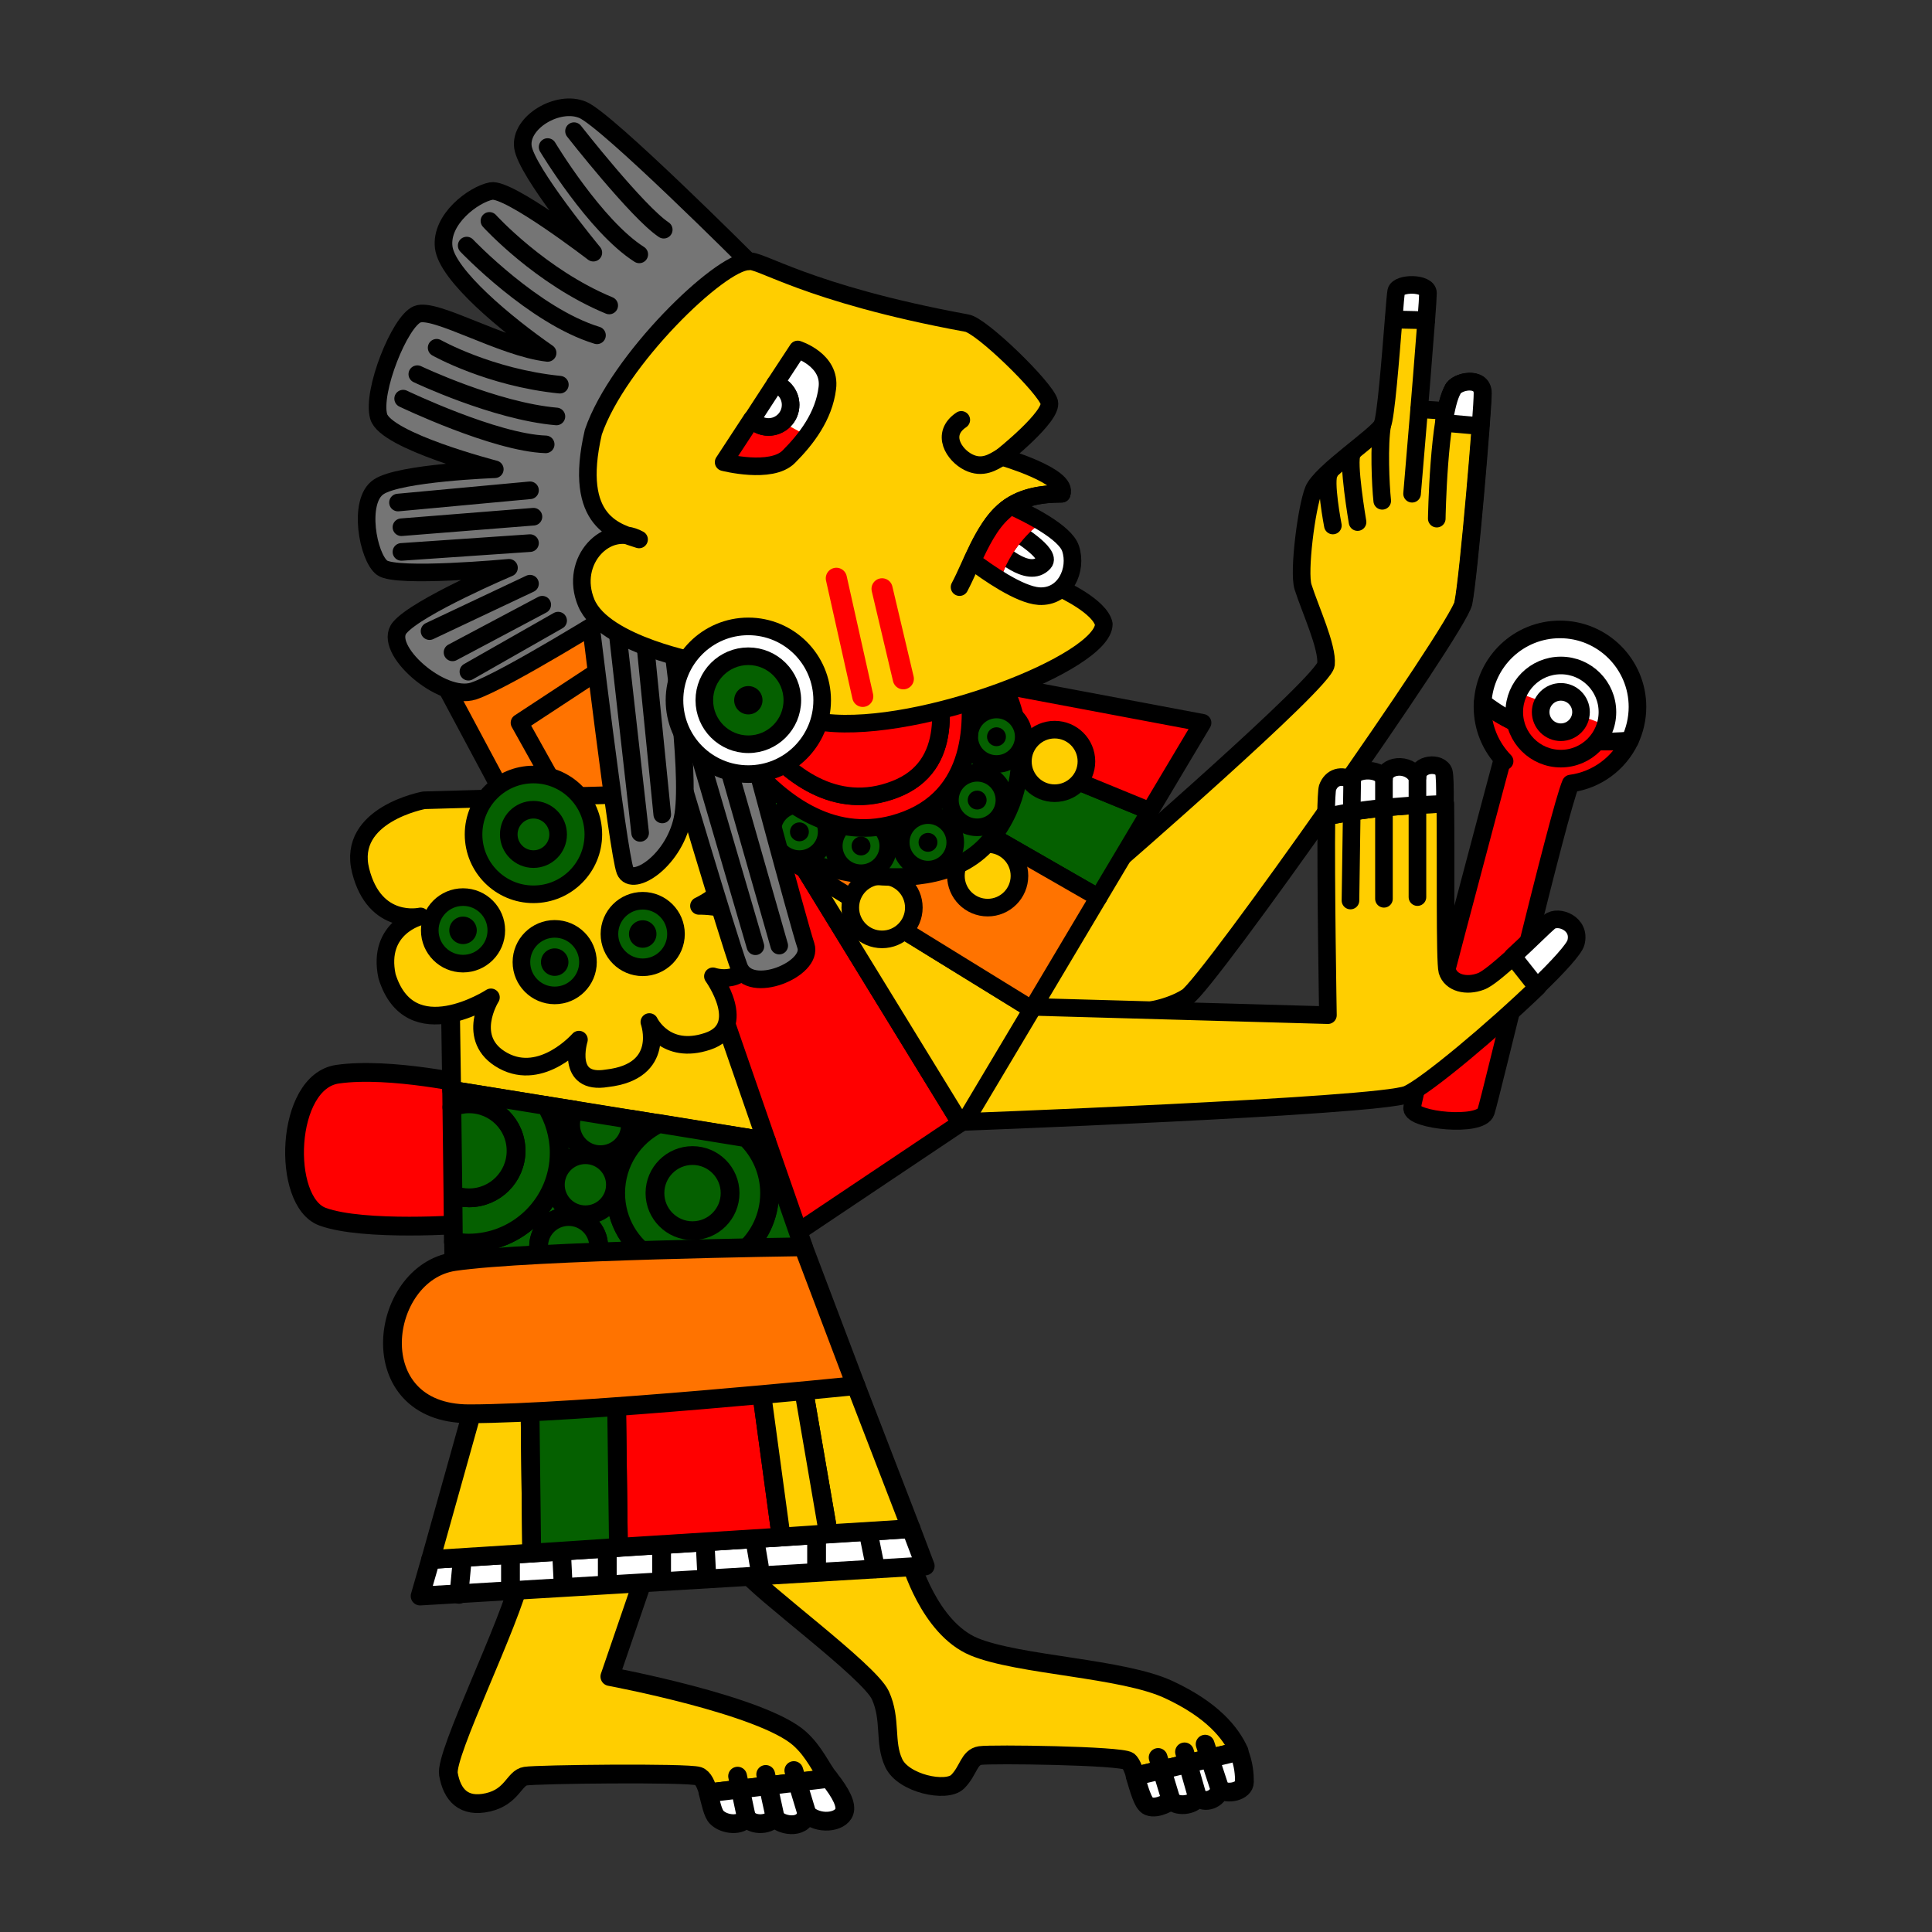 <svg version="1.1" id="Calque_1" xmlns="http://www.w3.org/2000/svg" x="0" y="0" viewBox="0 0 900 900" style="enable-background:new 0 0 900 900" xml:space="preserve"><rect x="0" y="0" width="900" height="900" fill="#333333" stroke="none"/><style>.st0,.st1,.st2,.st3{fill:#fff;stroke:#000;stroke-width:8.202;stroke-linecap:round;stroke-linejoin:round;stroke-miterlimit:10}.st1,.st2,.st3{fill:#ffce00}.st2,.st3{fill:none}.st3{fill:red}.st4{fill:#fff}.st5{fill:red}.st10,.st11,.st12,.st15,.st16,.st6,.st7,.st8,.st9{fill:#056000;stroke:#000;stroke-width:8.202;stroke-linecap:round;stroke-linejoin:round;stroke-miterlimit:10}.st10,.st11,.st12,.st15,.st16,.st7,.st8,.st9{fill:#ff7300}.st10,.st11,.st12,.st15,.st16,.st8,.st9{fill:#ffce00;stroke-width:8.746}.st10,.st11,.st12,.st15,.st16,.st9{fill:#fff}.st10,.st11,.st12,.st15,.st16{fill:none}.st11,.st12,.st15,.st16{fill:red}.st12,.st15,.st16{fill:#056000}.st15,.st16{fill:#757575;stroke-width:8.202}.st16{fill:none;stroke:red;stroke-width:9.842}</style><path class="st0" d="M665.2 136.5c0-4.9-13.9-4.9-14.8-.8-.2 1.1-.7 6.3-1.2 13.2l15.2.3c.5-6.3.8-11.3.8-12.7z"/><path class="st1" d="M676.7 181.6c-1.6 4.1-3.3 9.8-3.3 9.8l-12.3-.8s2.1-25.3 3.3-41.4l-15.2-.3c-1.4 17.3-3.6 45.6-5.3 49.1-2.5 4.9-28.7 22.1-32 30.3s-7.1 38.1-4.9 45.1c3.4 10.7 11.5 27.9 10.7 36.1s-100.1 94.3-100.1 94.3h-16.4l-34.4 50-.8 28.7 43.5-10.7s27.1 3 43.5-7.4c9.7-6.1 126.3-171.4 128.8-183.7 2.5-12.3 9-89.4 9-97.6s-12.5-5.6-14.1-1.5z"/><path class="st2" d="M643.9 198c-1.6 9-.8 27.9 0 35.3M681.6 280.9c2.5-12.3 9-89.4 9-97.6 0-8.2-12.3-5.7-13.9-1.6-6.6 11.5-7.4 59.9-7.4 59.9M661.1 190.7l-3.3 39.3"/><path class="st0" d="M676.7 181.6c-1.7 3-3.1 8.7-4.1 15.4l17.1 1.5c.6-7.7.9-13.4.9-15.3 0-8.1-12.3-5.7-13.9-1.6z"/><path class="st2" d="M620.9 244.8s-4.1-21.3-1.6-24.6M632.4 243.2s-4.9-28.7-2.5-32"/><path class="st3" d="M759.3 344.9c-9.5 1-22 .9-36.2-2.4-14.5-3.4-25.1-9.5-32.4-15.3-.1.7-.1 1.4-.1 2.1 0 9.8 3.9 18.7 10.3 25.3-.7-.1-1.2-.2-1.2-.2s-41.9 156.2-41.9 161.9c0 5.7 32 9 34.4 1.6 2.4-7.1 33.9-140.1 39.5-152.9 12.2-1.6 22.5-9.4 27.6-20.1z"/><path class="st0" d="M759.3 344.9c2.2-4.7 3.5-10 3.5-15.6 0-19.9-16.2-36.1-36.1-36.1-19.2 0-34.9 15-36 34 7.3 5.8 17.9 12 32.4 15.3 14.2 3.3 26.7 3.3 36.2 2.4z"/><path class="st4" d="M748.9 331.7c0-12-9.8-21.7-21.7-21.7-8.8 0-16.4 5.2-19.8 12.7l40.7 14.8c.4-1.7.8-3.7.8-5.8z"/><path class="st5" d="M707.4 322.8c-1.2 2.7-2 5.7-2 9 0 12 9.8 21.7 21.7 21.7 9.9 0 18.4-6.7 20.9-15.8l-40.6-14.9z"/><circle class="st2" cx="727.1" cy="331.7" r="21.7"/><circle class="st0" cx="727.1" cy="331.7" r="9.4"/><path class="st1" d="M689.8 457.2c-6.6 2.5-13.9.8-15.6-4.9-1.2-4.3-.6-52.7-.9-77.8-11 .2-35.5 1.4-55.4 6-.4 28.6.7 92.4.7 92.4l-146-4.1-30.3 54.1s200.1-7.4 213.3-13.1c8.9-3.9 40.3-30.3 60.7-50L705 445.5c-6.3 5.6-12.2 10.7-15.2 11.7z"/><path class="st0" d="M672.6 359.6c-1.6-4.9-12.3-4.1-12.3 2.5-4.1-7.4-15.6-5.7-15.6.8-1.6-5.7-15.6-4.9-14.8.8-4.9-3.3-9.8-1.6-11.5 3.3-.3 1-.6 6.1-.7 13.5 19.9-4.6 44.5-5.7 55.4-6 .1-8-.1-13.6-.5-14.9zM734.1 439.2c2.5-9-8.2-13.1-12.3-9.8-2.2 1.8-9.7 9.3-17.1 16.1l11.3 14.3c10-9.6 17.3-17.7 18.1-20.6z"/><path class="st2" d="m629.1 419.5.8-55.7M644.7 418.7v-55.8M660.3 417.9v-55.8M325.7 324.6l-23 2.2-4.6 30.8 76.8 47.4z"/><path class="st3" d="M298.1 357.6 283 459.7l90.2 113.2 74.2-49.7L374.9 405z"/><path class="st1" d="m447.4 523.2 2.9-2 30.4-51L374.9 405z"/><path class="st6" d="m390.7 318.3-45.1 4.4 166.1 95.4 24-40.3z"/><path class="st7" d="m325.7 324.6 49.2 80.4 105.8 65.2 31-52.1-166.1-95.4z"/><path class="st3" d="m560.2 336.7-122.2-23-47.3 4.6 145 59.5z"/><path class="st8" d="M544.7 787.2c-21.5-10.2-70-11.4-91-20.1-21-8.8-29.7-40.3-29.7-40.3s-83.1-3.5-76.9 5.2c6.2 8.8 57.7 46.3 63 57.7 5.2 11.4 1.7 21.9 6.2 31.5 4.3 9.6 24.5 14 29.8 8.8 5.2-5.2 5.2-11.4 10.5-12.2s65.6 0 69.1 2.6c1.2 1 2.3 3.7 3.3 7l48.2-11.6c-3.9-8.6-12.4-19.2-32.5-28.6z"/><path class="st9" d="M528.8 827.4c1.8 5.7 3.5 12.9 6.3 14 4.3 1.7 10.5-2.6 10.5-2.6 3.5 3.5 11.4 1.7 12.2-1.7 3.5 3.5 9.6.9 10.5-3.5 3.5 2.6 11.4.9 11.4-3.5 0-3.2-.2-8.2-2.7-14.2l-48.2 11.5z"/><path class="st10" d="m545.6 838.8-6.1-20.1M557.8 837.1l-6-21M568.3 833.5l-6.9-21"/><path class="st8" d="M372.5 809.9C355 794.2 284.1 781 284.1 781l20.1-58.6s-55.9-13.1-61.2 10.5-35.8 84-34.1 93.6c1.7 9.6 7 15.7 18.4 13.1 11.4-2.6 12.2-11.4 17.5-12.2 5.2-.9 75.2-1.7 80.5 0 2.4.8 3.7 4.1 4.7 7.8l56.3-6.7c-3.9-4.8-6.8-12.3-13.8-18.6z"/><path class="st9" d="M329.9 835.2c1.2 4.5 2.1 9.5 4 11.4 3.5 3.5 11.4 4.3 14 0 1.7 3.5 9.6 4.3 13.1 0 1.7 3.5 13.1 6.2 14.8-1.7 5.2 5.2 15.7 4.3 17.5-.9 1.1-3.1-1.3-8.4-7.1-15.6l-56.3 6.8z"/><path class="st10" d="m347.9 847.6-4.3-20.2M361.1 846.7l-4.4-20.1M375.9 844.9l-6.1-20.1"/><path class="st11" d="M216.7 570.3s-47.2 3.5-66.4-3.5c-19.3-7-17.5-63 7-66.4 24.5-3.5 63 5.2 63 5.2l-3.6 64.7z"/><path class="st8" d="M330.5 454.8 209.7 460l.7 47.9 146.7 23.7z"/><path class="st12" d="M358.4 555.8c0 11-4.9 20.8-12.7 27.4l28.5-2.5-17.1-49.1-9.6-1.6c6.8 6.6 10.9 15.7 10.9 25.8zM286.8 555.8c0-14.2 8.3-26.5 20.3-32.3l-13.5-2.2c.2.8.2 1.6.2 2.5 0 7.7-6.2 14-14 14-7.7 0-14-6.2-14-14 0-2.5.7-4.8 1.7-6.7l-13.2-2.1c3.9 6.4 6.2 13.9 6.2 22 0 23.2-18.8 42-42 42-2.5 0-4.8-.2-7.2-.7l.2 16.4 43.8-3.8c-2.7-2.5-4.4-6.2-4.4-10.3 0-7.7 6.2-14 14-14 7.7 0 14 6.2 14 14 0 3.2-1.1 6.1-2.9 8.4l28.5-2.5c-10.7-6-17.7-17.5-17.7-30.7z"/><path class="st12" d="M260.5 537c0-8-2.3-15.6-6.2-22l-43.9-7.1.1 7.9c2.5-1 5.2-1.6 8-1.6 12.1 0 21.9 9.8 21.9 21.9 0 12.1-9.8 21.9-21.9 21.9-2.6 0-5.2-.5-7.5-1.3l.2 21.7c2.4.4 4.8.7 7.2.7 23.2-.1 42.1-18.9 42.1-42.1z"/><path class="st12" d="M218.5 558c12.1 0 21.9-9.8 21.9-21.9 0-12.1-9.8-21.9-21.9-21.9-2.9 0-5.6.6-8 1.6l.5 40.9c2.3.8 4.9 1.3 7.5 1.3zM286.8 555.8c0 13.2 7.1 24.7 17.7 30.9l41.3-3.5c7.8-6.6 12.7-16.4 12.7-27.4 0-10.1-4.2-19.2-10.9-25.8l-40.6-6.6c-12 5.9-20.2 18.2-20.2 32.4zM264.9 566.7c-7.7 0-14 6.2-14 14 0 4 1.7 7.7 4.4 10.3l20.7-1.8c1.8-2.4 2.9-5.2 2.9-8.4 0-7.8-6.3-14.1-14-14.1zM279.7 537.9c7.7 0 14-6.2 14-14 0-.9-.1-1.7-.2-2.5l-26-4.2c-1.1 2-1.7 4.3-1.7 6.7 0 7.7 6.2 14 13.9 14z"/><circle class="st10" cx="322.6" cy="555.8" r="17.5"/><circle class="st10" cx="272.7" cy="551.9" r="14"/><path class="st9" d="m200.6 726.5-4.9 17 235.3-14-6.6-17.4z"/><path class="st10" d="m213.8 742.7 2.6-27.6M237.8 738.2v-24.9M262.3 737.4l-1.3-26.2M282.9 736.1v-23.6M308.2 736.1v-30.2M329.2 733.5l-1.3-26.3M353.7 729.5l-4-23.6M380.4 729.5v-24.9M407.9 730.8l-5.3-26.2"/><path class="st11" d="m346.2 614-59.3 14.4 1.2 92.4 75.8-4.8-13.5-99.5z"/><path class="st8" d="m223.8 643.7-23.2 82.8 47.1-3-1-85.3z"/><path class="st12" d="m246.7 638.2 1 85.3 40.4-2.7-1.2-92.4z"/><path class="st8" d="m424.4 712.1-25.7-66.6-27.5-16.5 14.7 85.5z"/><path class="st8" d="m371.2 629-20.8-12.5 13.5 99.5 22-1.5z"/><path d="m374.2 580.8 24.5 64.7s-129.4 13.1-180.2 13.1-42-65.6-7-70.9c35-5.2 162.7-6.9 162.7-6.9z" style="fill:#ff7300;stroke:#000;stroke-width:8.746;stroke-linecap:round;stroke-linejoin:round;stroke-miterlimit:10"/><path class="st7" d="m202.6 310.4 38.6 72.2 71.3 19.7-24.6-141.1z"/><path class="st7" d="m264.9 377.7-22.9-41 52.5-34.5"/><path class="st1" d="M315.8 369.5s27.1 7.4 28.7 25.4c1.6 18-18.9 27.1-18.9 27.1s29.5-.8 26.2 18.9c-3.3 19.7-19.7 13.9-19.7 13.9s17.2 23.8-2.5 30.3c-19.7 6.6-27.1-9-27.1-9s8.2 23-19.7 26.2c-19.7 3.3-13.1-18-13.1-18s-17.2 19.7-35.3 9.8-5.7-29.5-5.7-29.5-37.7 24.6-48.4-9.8c-4.9-23 15.6-27.9 15.6-27.9s-21.3 4.9-27.9-21.3 29.5-32.8 29.5-32.8l118.3-3.3z"/><circle class="st6" cx="248.5" cy="388.7" r="27.9"/><circle class="st2" cx="248.5" cy="388.7" r="11.5"/><circle class="st6" cx="299.4" cy="435.1" r="15.5"/><circle class="st6" cx="258.4" cy="448.2" r="15.5"/><circle class="st6" cx="215.7" cy="433.4" r="15.5"/><circle cx="299.4" cy="435.1" r="6.4"/><circle cx="258.4" cy="448.2" r="6.4"/><circle cx="215.7" cy="433.4" r="6.4"/><circle class="st1" cx="410.9" cy="422.8" r="14.8"/><circle class="st1" cx="460.1" cy="408" r="14.8"/><circle class="st1" cx="491.3" cy="354.7" r="14.8"/><path class="st6" d="m466.7 317.8-16.5-5.6c3.7 19.9 5.4 56.7-27.8 69.6-30.9 12.1-56-5.7-72.9-25.3l-.9 4.1s10.7 31 13.9 35.1c3.3 4.1 72.2 29.5 99.2-4.9s5-73 5-73z"/><circle class="st6" cx="464.2" cy="343.2" r="12.7"/><circle cx="464.2" cy="343.2" r="4.4"/><circle class="st6" cx="455.2" cy="372.7" r="12.7"/><circle class="st6" cx="432.3" cy="392.4" r="12.7"/><circle class="st6" cx="401.1" cy="394.1" r="12.7"/><circle class="st6" cx="372.4" cy="387.5" r="12.7"/><circle cx="346.1" cy="371.9" r="12.7" style="fill:none;stroke:#000;stroke-width:5.616;stroke-linecap:round;stroke-linejoin:round;stroke-miterlimit:10"/><path class="st3" d="M422.4 381.8c33.2-12.9 31.5-49.5 27.8-69.6l-14.8-3.4c3.1 16.7 9.8 47.9-18.4 58.8-28.1 10.9-50.4-7.3-64.5-25.1l-3.1 14c17 19.6 42.1 37.3 73 25.3z"/><path class="st3" d="M417 367.7c28.1-10.9 21.5-42.1 18.4-58.8L411 299l-54.1 24.6-4.2 19c14 17.8 36.3 36 64.3 25.1z"/><circle cx="455.2" cy="372.7" r="4.4"/><circle cx="432.3" cy="392.4" r="4.4"/><circle cx="401.1" cy="394.1" r="4.4"/><circle cx="372.4" cy="387.5" r="4.4"/><path class="st15" d="M313 348.6s26.2 88.2 31.2 101.7 34.9 1.2 31.2-9.8c-3.7-11.1-28.3-103.3-28.3-103.3L313 348.6z"/><path class="st2" d="m351.9 440.8-30.7-104.9M363 440.5l-29.5-103.3"/><path class="st15" d="M274 280.9s13.9 116.5 17.2 124.7 23.8-4.9 27.1-26.2-5.7-83.7-5.7-83.7L274 280.9z"/><path class="st2" d="m298.2 388-11.4-101.3M308.5 379.4l-9-90.2"/><path class="st15" d="M287.9 284.2s-52.5 32.8-67.3 37.7c-14.8 4.9-42.7-19.7-34.4-29.5 8.2-9.8 50.9-27.9 50.9-27.9s-52.5 4.9-59.1 0-11.5-31.2-1.6-37.7c9.8-6.6 54.1-8.2 54.1-8.2s-50.9-13.1-54.1-24.6c-3.3-11.5 9.8-44.3 18-47.6 8.2-3.3 39.4 15.6 60.7 18-18.9-13.1-46.8-36.1-48.4-49.2-1.6-13.1 13.9-24.6 22.1-26.2 8.2-1.6 47.6 28.7 47.6 28.7S245.2 80 243.6 68.5C242 57 260 46.3 271.5 51.2c11.5 4.9 77.1 70.5 77.1 70.5L340.4 271l-52.5 13.2z"/><path class="st2" d="m200.1 294 46.8-22.1M210.8 303.9l41.8-22.2M218.2 312.9l41.8-23.8M187 257.1l59.9-4.1M187 245.6l61.5-4.9M185.4 234.1l61.5-5.7M187.8 185.7s42.7 20.5 66.4 21.3M194.4 174.3s36.1 17.2 64.8 19.7M203.4 162s24.6 13.9 57.4 17.2M217.4 114.4s31.2 32.8 60.7 41.8M228 102.9s23.8 26.2 55.8 39.4M255.1 68.5s22.1 36.9 42.7 50M267.4 61.1s29.5 37.7 41.8 45.9"/><path class="st1" d="M348.6 121.8c4.9-1.6 26.2 14.8 101.7 28.7 6.6.8 36.9 30.3 38.5 36.9s-22.1 25.4-22.1 25.4 31.2 9 27.9 17.2c-9.8 0-19.7 1.6-27.1 8.2-9.9 8.8-10.7 19.7-10.7 19.7l37.7 16.4s18 8.2 19.7 16.4c0 18-85.3 50.9-129.6 45.9s-57.4-27.9-57.4-27.9-45.9-8.2-54.1-27.9c-8.2-19.7 9.8-37.7 24.6-29.5-9.8-3.3-31.2-7.4-21.3-50 11.5-33.6 59.1-79.5 72.2-79.5z"/><path class="st1" d="M447.8 195.6c-9.8 6.6-3.3 16.4 3.3 19.7 6.6 3.3 11.5 0 15.6-2.5"/><path class="st16" d="m401.9 324.4-12.3-55M420.8 316.2l-9.9-41.9"/><circle class="st0" cx="348.6" cy="326.2" r="34.4"/><circle class="st6" cx="348.6" cy="326.2" r="20.5"/><circle cx="348.6" cy="326.2" r="6.6"/><path class="st4" d="M385.5 180.8c1.6-13.1-13.9-18-13.9-18l-18.3 27.8L376 203c4.7-6.3 8.4-13.7 9.5-22.2z"/><path class="st5" d="m353.3 190.7-16.2 24.6s22.1 5.7 30.3-2.5c3-3 5.9-6.2 8.5-9.8l-22.6-12.3z"/><path class="st2" d="m371.6 162.8-10.5 16c4.2 1.3 7.2 5.2 7.2 9.8 0 5.7-4.6 10.3-10.3 10.3-3.1 0-5.9-1.4-7.8-3.6l-13.1 20s22.1 5.7 30.3-2.5 16.4-18.9 18-32c1.7-13.1-13.8-18-13.8-18z"/><path class="st0" d="M358 198.9c5.7 0 10.3-4.6 10.3-10.3 0-4.6-3-8.5-7.2-9.8l-10.8 16.6c1.8 2.1 4.6 3.5 7.7 3.5z"/><path class="st2" d="M494.6 230c-9.8 0-19.7 1.6-27.1 8.2-9.9 8.8-14.8 24.6-20.5 35.3"/><path class="st4" d="M498.7 255.5c-1.4-4.2-7.1-8.6-13.4-12.4-5.2 3.9-14.8 12.7-19.3 27.1 6.2 3.8 13 7.1 18 7.4 12.2.8 18-12.3 14.7-22.1z"/><path class="st2" d="M464.2 255.5s14.8 14.8 22.1 6.6c3.9-4.3-13.9-14.8-13.9-14.8"/><path class="st5" d="M485.3 243.2c-5.2-3.2-10.8-5.9-14.4-7.5-1.2.7-2.4 1.6-3.4 2.6-6.5 5.7-10.8 14.6-14.7 23 3.3 2.5 8 5.9 13.1 9 4.6-14.4 14.2-23.3 19.4-27.1z"/><path class="st2" d="M498.7 255.5c-2.5-7.7-20.2-16.4-27.7-19.8-1.2.7-2.4 1.6-3.4 2.6-6.5 5.7-10.8 14.6-14.7 23 7.2 5.4 22 15.8 31.1 16.4 12.2.7 18-12.4 14.7-22.2z"/></svg>